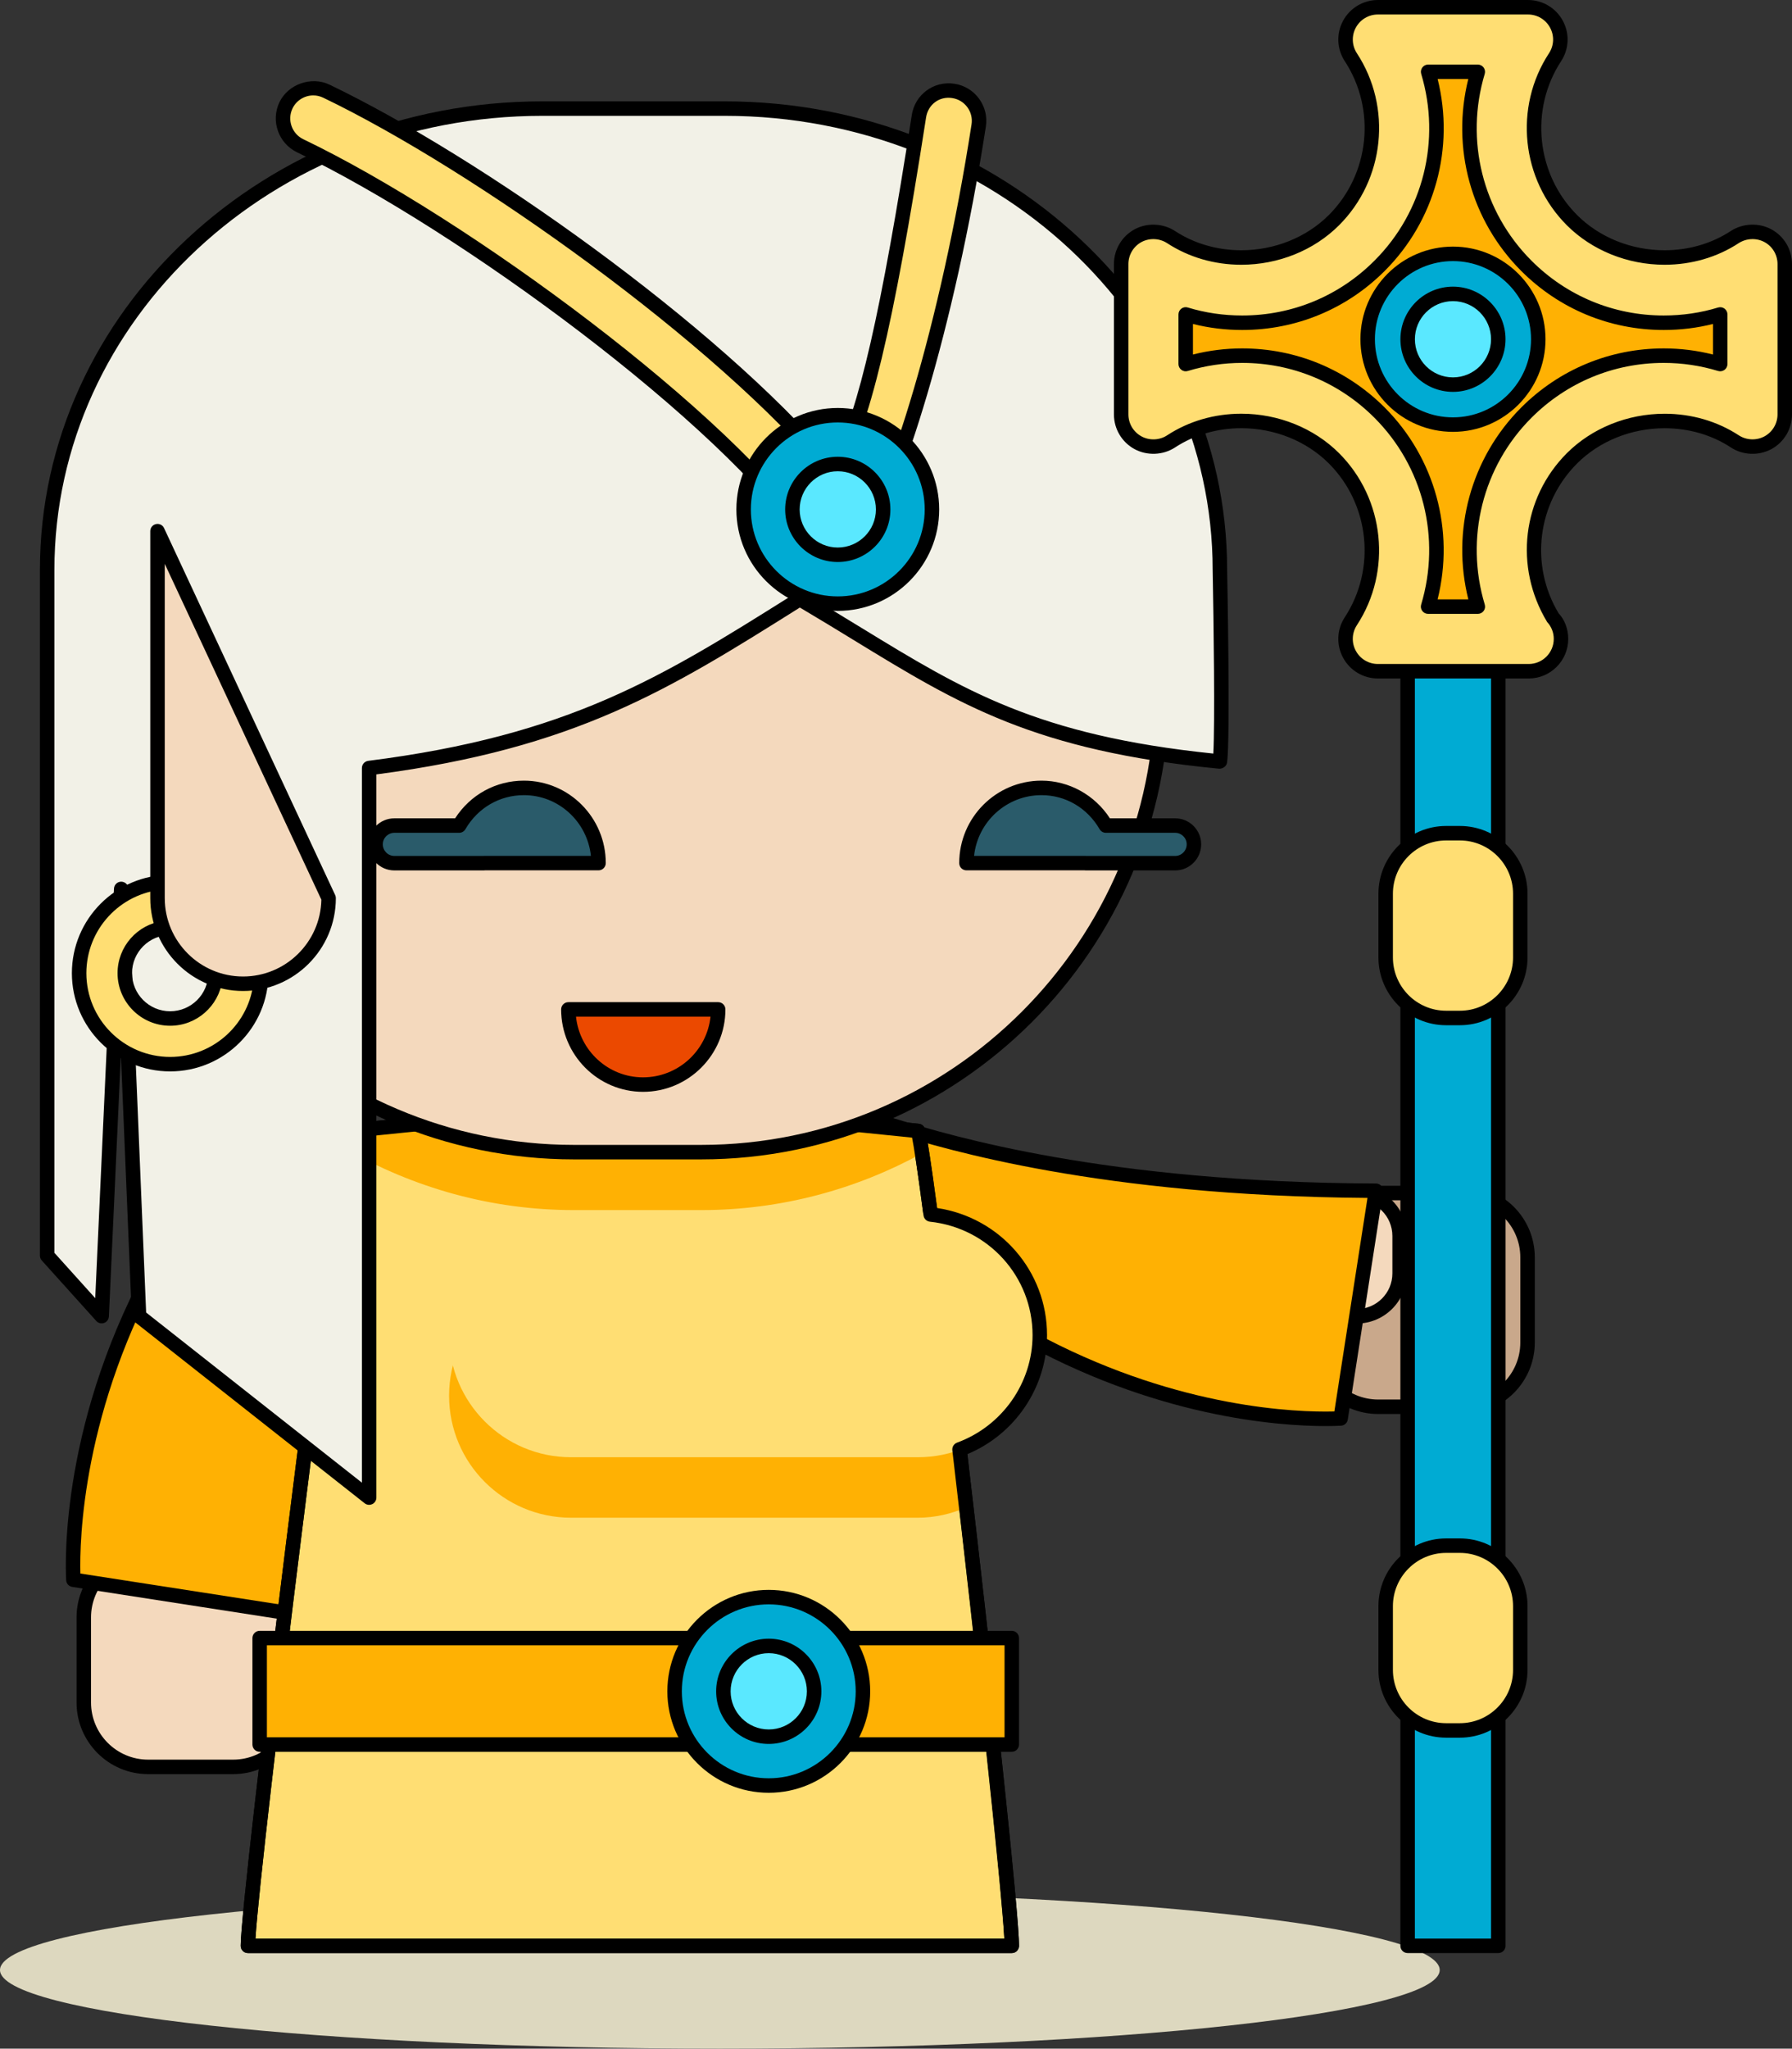 <?xml version="1.0" encoding="utf-8"?>
<svg viewBox="276.729 149.31 77.361 88.393" width="77.361" height="88.393" xmlns="http://www.w3.org/2000/svg">
  <rect x="276.729" y="149.31" width="77.361" height="88.393" fill="#333333" stroke="none"/>
  <g transform="matrix(0.125, 0, 0, -0.125, 0, 526.138)">
    <path id="path28" style="fill:#ddd8bf;fill-opacity:1;fill-rule:nonzero;stroke:none" d="M 2711.05 2334.62 C 2711.05 2319.64 2599.75 2307.48 2462.45 2307.48 C 2325.14 2307.48 2213.83 2319.64 2213.83 2334.62 C 2213.83 2349.61 2325.14 2361.77 2462.45 2361.77 C 2599.75 2361.77 2711.05 2349.61 2711.05 2334.62"/>
    <path id="path1544" style="fill:#f4d9bd;fill-opacity:1;fill-rule:nonzero;stroke:none" d="M 2242.77 2426.97 C 2242.77 2414.7 2252.71 2404.74 2264.98 2404.74 L 2294.37 2404.74 C 2306.63 2404.74 2316.57 2414.7 2316.57 2426.97 L 2316.57 2456.32 C 2316.57 2468.6 2306.63 2478.55 2294.37 2478.55 L 2264.98 2478.55 C 2252.71 2478.55 2242.77 2468.6 2242.77 2456.32 L 2242.77 2426.97"/>
    <path id="path1546" style="fill:#000000;fill-opacity:1;fill-rule:nonzero;stroke:none" d="M 2264.98 2476.05 C 2254.11 2476.05 2245.27 2467.2 2245.27 2456.32 L 2245.27 2426.97 C 2245.27 2416.09 2254.11 2407.24 2264.98 2407.24 L 2294.37 2407.24 C 2305.23 2407.24 2314.07 2416.09 2314.07 2426.97 L 2314.07 2456.32 C 2314.07 2467.2 2305.23 2476.05 2294.37 2476.05 L 2264.98 2476.05 Z M 2294.37 2402.24 L 2264.98 2402.24 C 2251.35 2402.24 2240.27 2413.33 2240.27 2426.97 L 2240.27 2456.32 C 2240.27 2469.95 2251.35 2481.05 2264.98 2481.05 L 2294.37 2481.05 C 2307.99 2481.05 2319.07 2469.95 2319.07 2456.32 L 2319.07 2426.97 C 2319.07 2413.33 2307.99 2402.24 2294.37 2402.24"/>
    <path id="path1548" style="fill:#ffb103;fill-opacity:1;fill-rule:nonzero;stroke:none" d="M 2269.25 2580.95 C 2239.15 2528.19 2238.53 2480.89 2239.17 2469.33 L 2317.77 2457.14 C 2318.14 2561.09 2338.03 2615.56 2341.17 2626.99 C 2341.17 2626.99 2295.34 2626.65 2269.25 2580.95"/>
    <path id="path1550" style="fill:#000000;fill-opacity:1;fill-rule:nonzero;stroke:none" d="M 2241.59 2471.48 L 2315.28 2460.05 C 2315.95 2552.7 2332.11 2605.75 2337.47 2623.29 C 2337.56 2623.62 2337.66 2623.93 2337.75 2624.23 C 2326.81 2623.04 2292.37 2616.4 2271.43 2579.71 C 2242.09 2528.3 2241.3 2482.5 2241.59 2471.48 Z M 2317.77 2454.64 C 2317.64 2454.64 2317.51 2454.65 2317.39 2454.67 L 2238.79 2466.86 C 2237.63 2467.04 2236.74 2468.01 2236.68 2469.19 C 2236.37 2474.76 2234.58 2525.24 2267.08 2582.19 C 2293.57 2628.61 2340.68 2629.49 2341.15 2629.49 C 2341.16 2629.49 2341.17 2629.49 2341.17 2629.49 C 2341.95 2629.49 2342.68 2629.13 2343.15 2628.51 C 2343.63 2627.89 2343.79 2627.08 2343.58 2626.33 C 2343.28 2625.23 2342.83 2623.73 2342.25 2621.84 C 2336.89 2604.28 2320.61 2550.84 2320.27 2457.13 C 2320.26 2456.4 2319.95 2455.71 2319.39 2455.24 C 2318.94 2454.85 2318.36 2454.64 2317.77 2454.64"/>
    <path id="path1552" style="fill:#c9a88b;fill-opacity:1;fill-rule:nonzero;stroke:none" d="M 2719.16 2602.81 C 2731.44 2602.81 2741.39 2592.87 2741.39 2580.63 L 2741.39 2551.21 C 2741.39 2538.98 2731.44 2529.04 2719.16 2529.04 L 2689.81 2529.04 C 2677.53 2529.04 2667.58 2538.98 2667.58 2551.21 L 2667.58 2580.63 C 2667.58 2592.87 2677.53 2602.81 2689.81 2602.81 L 2719.16 2602.81"/>
    <path id="path1554" style="fill:#000000;fill-opacity:1;fill-rule:nonzero;stroke:none" d="M 2689.81 2600.31 C 2678.93 2600.31 2670.08 2591.48 2670.08 2580.63 L 2670.08 2551.21 C 2670.08 2540.36 2678.93 2531.54 2689.81 2531.54 L 2719.16 2531.54 C 2730.03 2531.54 2738.89 2540.36 2738.89 2551.21 L 2738.89 2580.63 C 2738.89 2591.48 2730.03 2600.31 2719.16 2600.31 L 2689.81 2600.31 Z M 2719.16 2526.54 L 2689.81 2526.54 C 2676.18 2526.54 2665.08 2537.61 2665.08 2551.21 L 2665.08 2580.63 C 2665.08 2594.24 2676.18 2605.31 2689.81 2605.31 L 2719.16 2605.31 C 2732.79 2605.31 2743.89 2594.24 2743.89 2580.63 L 2743.89 2551.21 C 2743.89 2537.61 2732.79 2526.54 2719.16 2526.54"/>
    <path id="path1556" style="fill:#f4d9bd;fill-opacity:1;fill-rule:nonzero;stroke:none" d="M 2682.4 2602.81 C 2690.58 2602.81 2697.21 2596.2 2697.21 2588.01 L 2697.21 2575.08 C 2697.21 2566.91 2690.58 2560.27 2682.4 2560.27 L 2682.4 2560.27 C 2674.23 2560.27 2667.58 2566.91 2667.58 2575.08 L 2667.58 2588.01 C 2667.58 2596.2 2674.23 2602.81 2682.4 2602.81 L 2682.4 2602.81"/>
    <path id="path1558" style="fill:#000000;fill-opacity:1;fill-rule:nonzero;stroke:none" d="M 2682.4 2600.31 C 2675.61 2600.31 2670.08 2594.79 2670.08 2588.01 L 2670.08 2575.08 C 2670.08 2568.29 2675.61 2562.77 2682.4 2562.77 C 2689.19 2562.77 2694.71 2568.29 2694.71 2575.08 L 2694.71 2588.01 C 2694.71 2594.79 2689.19 2600.31 2682.4 2600.31 Z M 2682.4 2557.77 C 2672.85 2557.77 2665.08 2565.53 2665.08 2575.08 L 2665.08 2588.01 C 2665.08 2597.55 2672.85 2605.31 2682.4 2605.31 C 2691.95 2605.31 2699.71 2597.55 2699.71 2588.01 L 2699.71 2575.08 C 2699.71 2565.53 2691.95 2557.77 2682.4 2557.77"/>
    <path id="path1560" style="fill:#ffb103;fill-opacity:1;fill-rule:nonzero;stroke:none" d="M 2565.21 2555.09 C 2617.97 2524.99 2665.26 2524.37 2676.83 2525 L 2689.02 2603.61 C 2585.07 2603.99 2530.6 2623.87 2519.16 2626.99 C 2519.16 2626.99 2519.51 2581.18 2565.21 2555.09"/>
    <path id="path1562" style="fill:#000000;fill-opacity:1;fill-rule:nonzero;stroke:none" d="M 2521.92 2623.57 C 2523.11 2612.64 2529.76 2578.21 2566.45 2557.26 C 2613.74 2530.29 2655.77 2527.38 2671.65 2527.38 C 2671.65 2527.38 2671.65 2527.38 2671.66 2527.38 C 2672.77 2527.38 2673.78 2527.39 2674.67 2527.42 L 2686.11 2601.13 C 2593.61 2601.8 2540.52 2617.92 2522.95 2623.26 C 2522.59 2623.37 2522.25 2623.47 2521.92 2623.57 Z M 2671.66 2522.38 C 2671.65 2522.38 2671.65 2522.38 2671.65 2522.38 C 2655.37 2522.38 2612.29 2525.35 2563.96 2552.92 C 2517.56 2579.41 2516.67 2626.5 2516.66 2626.97 C 2516.66 2627.75 2517.02 2628.49 2517.64 2628.97 C 2518.25 2629.45 2519.05 2629.61 2519.82 2629.4 C 2520.94 2629.1 2522.47 2628.64 2524.4 2628.05 C 2541.98 2622.7 2595.47 2606.45 2689.03 2606.11 C 2689.76 2606.11 2690.45 2605.79 2690.92 2605.23 C 2691.4 2604.68 2691.61 2603.95 2691.49 2603.23 L 2679.3 2524.62 C 2679.12 2523.45 2678.14 2522.57 2676.96 2522.51 C 2675.63 2522.43 2673.85 2522.38 2671.66 2522.38"/>
    <path id="path1564" style="fill:#ffde73;fill-opacity:1;fill-rule:nonzero;stroke:none" d="M 2563.26 2342.97 C 2563.37 2360.51 2535.1 2608.69 2530.88 2624.25 L 2432.68 2634.25 L 2334.47 2624.25 C 2330.17 2608.57 2299.39 2358.82 2299.46 2342.97 L 2563.26 2342.97"/>
    <path id="path1566" style="fill:#000000;fill-opacity:1;fill-rule:nonzero;stroke:none" d="M 2302.06 2345.47 L 2560.69 2345.47 C 2559.16 2376.64 2533.81 2596.72 2528.83 2621.94 L 2432.42 2631.76 L 2336.5 2621.94 C 2331.45 2596.91 2303.9 2375.61 2302.06 2345.47 Z M 2563.26 2340.47 L 2299.46 2340.47 C 2298.08 2340.47 2296.96 2341.58 2296.96 2342.96 C 2296.88 2359.96 2328.05 2610.29 2332.06 2624.91 C 2332.33 2625.9 2333.19 2626.63 2334.21 2626.73 L 2432.42 2636.73 L 2531.13 2626.73 C 2532.16 2626.63 2533.02 2625.9 2533.29 2624.9 C 2537.35 2609.93 2565.88 2362.23 2565.76 2342.95 C 2565.75 2341.58 2564.64 2340.47 2563.26 2340.47"/>
    <path id="path1568" style="fill:#ffb103;fill-opacity:1;fill-rule:nonzero;stroke:none" d="M 2333.26 2618.02 C 2356.52 2604.7 2383.36 2596.93 2412.09 2596.93 L 2455.95 2596.93 C 2483.63 2596.93 2509.6 2604.1 2532.28 2616.53 C 2531.69 2620.3 2531.21 2623.04 2530.88 2624.25 L 2432.68 2634.25 L 2334.47 2624.25 C 2334.18 2623.2 2333.76 2621.02 2333.26 2618.02"/>
    <path id="path1570" style="fill:#ffb103;fill-opacity:1;fill-rule:nonzero;stroke:none" d="M 2411.04 2490.75 L 2530.83 2490.75 C 2536.79 2490.75 2542.42 2492.07 2547.54 2494.33 C 2544.21 2523.21 2540.84 2551.43 2537.98 2574.25 C 2535.64 2574.65 2533.28 2574.97 2530.83 2574.97 L 2411.04 2574.97 C 2387.78 2574.97 2368.93 2556.11 2368.93 2532.86 C 2368.93 2509.61 2387.78 2490.75 2411.04 2490.75"/>
    <path id="path1572" style="fill:#ffde73;fill-opacity:1;fill-rule:nonzero;stroke:none" d="M 2572.94 2553.75 C 2572.94 2530.49 2554.09 2511.62 2530.83 2511.62 L 2411.04 2511.62 C 2387.78 2511.62 2368.93 2530.49 2368.93 2553.75 L 2368.93 2553.75 C 2368.93 2577 2387.78 2595.85 2411.04 2595.85 L 2530.83 2595.85 C 2554.09 2595.85 2572.94 2577 2572.94 2553.75 L 2572.94 2553.75"/>
    <path id="path1574" style="fill:#000000;fill-opacity:1;fill-rule:nonzero;stroke:none" d="M 2302.06 2345.47 L 2560.68 2345.47 C 2559.74 2362.86 2550.98 2443.71 2542.73 2514.02 C 2542.6 2515.17 2543.28 2516.26 2544.36 2516.66 C 2559.96 2522.37 2570.44 2537.27 2570.44 2553.75 C 2570.44 2573.94 2555.21 2590.78 2535 2592.92 C 2533.85 2593.05 2532.93 2593.93 2532.78 2595.08 C 2530.61 2611.44 2529.45 2618.78 2528.83 2621.94 L 2432.42 2631.76 L 2336.5 2621.94 C 2331.45 2596.91 2303.9 2375.61 2302.06 2345.47 Z M 2563.26 2340.47 L 2299.46 2340.47 C 2298.08 2340.47 2296.96 2341.58 2296.96 2342.96 C 2296.88 2359.96 2328.05 2610.3 2332.06 2624.91 C 2332.33 2625.9 2333.19 2626.63 2334.21 2626.73 L 2432.42 2636.73 L 2531.13 2626.73 C 2532.16 2626.63 2533.02 2625.9 2533.29 2624.9 C 2534.02 2622.21 2535.4 2613.28 2537.49 2597.64 C 2559.26 2594.38 2575.44 2575.85 2575.44 2553.75 C 2575.44 2535.84 2564.47 2519.58 2547.92 2512.69 C 2556.6 2438.62 2565.83 2353.21 2565.76 2342.95 C 2565.75 2341.58 2564.64 2340.47 2563.26 2340.47"/>
    <path id="path1576" style="fill:#ffb103;fill-opacity:1;fill-rule:nonzero;stroke:none" d="M 2303.51 2412.45 L 2563.26 2412.45 L 2563.26 2449.2 L 2303.51 2449.2 L 2303.51 2412.45 Z"/>
    <path id="path1578" style="fill:#000000;fill-opacity:1;fill-rule:nonzero;stroke:none" d="M 2306.01 2414.95 L 2560.76 2414.95 L 2560.76 2446.7 L 2306.01 2446.7 L 2306.01 2414.95 Z M 2563.26 2409.95 L 2303.51 2409.95 C 2302.13 2409.95 2301.01 2411.07 2301.01 2412.45 L 2301.01 2449.2 C 2301.01 2450.58 2302.13 2451.7 2303.51 2451.7 L 2563.26 2451.7 C 2564.64 2451.7 2565.76 2450.58 2565.76 2449.2 L 2565.76 2412.45 C 2565.76 2411.07 2564.64 2409.95 2563.26 2409.95"/>
    <path id="path1580" style="fill:#00abd3;fill-opacity:1;fill-rule:nonzero;stroke:none" d="M 2511.86 2430.81 C 2511.86 2412.84 2497.29 2398.3 2479.32 2398.3 C 2461.36 2398.3 2446.81 2412.84 2446.81 2430.81 C 2446.81 2448.77 2461.36 2463.34 2479.32 2463.34 C 2497.29 2463.34 2511.86 2448.77 2511.86 2430.81"/>
    <path id="path1582" style="fill:#000000;fill-opacity:1;fill-rule:nonzero;stroke:none" d="M 2479.32 2460.84 C 2462.77 2460.84 2449.31 2447.37 2449.31 2430.81 C 2449.31 2414.27 2462.77 2400.8 2479.32 2400.8 C 2495.88 2400.8 2509.36 2414.27 2509.36 2430.81 C 2509.36 2447.37 2495.88 2460.84 2479.32 2460.84 Z M 2479.32 2395.8 C 2460.01 2395.8 2444.31 2411.51 2444.31 2430.81 C 2444.31 2450.13 2460.01 2465.84 2479.32 2465.84 C 2498.64 2465.84 2514.36 2450.13 2514.36 2430.81 C 2514.36 2411.51 2498.64 2395.8 2479.32 2395.8"/>
    <path id="path1584" style="fill:#5ae8ff;fill-opacity:1;fill-rule:nonzero;stroke:none" d="M 2495 2430.81 C 2495 2422.16 2487.98 2415.16 2479.32 2415.16 C 2470.68 2415.16 2463.66 2422.16 2463.66 2430.81 C 2463.66 2439.48 2470.68 2446.49 2479.32 2446.49 C 2487.98 2446.49 2495 2439.48 2495 2430.81"/>
    <path id="path1586" style="fill:#000000;fill-opacity:1;fill-rule:nonzero;stroke:none" d="M 2479.32 2443.99 C 2472.06 2443.99 2466.16 2438.07 2466.16 2430.81 C 2466.16 2423.56 2472.06 2417.66 2479.32 2417.66 C 2486.59 2417.66 2492.5 2423.56 2492.5 2430.81 C 2492.5 2438.07 2486.59 2443.99 2479.32 2443.99 Z M 2479.32 2412.66 C 2469.31 2412.66 2461.16 2420.8 2461.16 2430.81 C 2461.16 2440.83 2469.31 2448.99 2479.32 2448.99 C 2489.34 2448.99 2497.5 2440.83 2497.5 2430.81 C 2497.5 2420.8 2489.34 2412.66 2479.32 2412.66"/>
    <path id="path1588" style="fill:#f4d9bd;fill-opacity:1;fill-rule:nonzero;stroke:none" d="M 2615.17 2776.15 C 2615.17 2688.22 2543.89 2616.93 2455.95 2616.93 L 2412.09 2616.93 C 2324.15 2616.93 2252.86 2688.22 2252.86 2776.15 L 2252.86 2776.15 C 2252.86 2864.09 2324.15 2935.39 2412.09 2935.39 L 2455.95 2935.39 C 2543.89 2935.39 2615.17 2864.09 2615.17 2776.15 L 2615.17 2776.15"/>
    <path id="path1590" style="fill:#000000;fill-opacity:1;fill-rule:nonzero;stroke:none" d="M 2412.09 2932.89 C 2325.67 2932.89 2255.36 2862.58 2255.36 2776.15 C 2255.36 2689.73 2325.67 2619.43 2412.09 2619.43 L 2455.95 2619.43 C 2542.36 2619.43 2612.67 2689.73 2612.67 2776.15 C 2612.67 2862.58 2542.36 2932.89 2455.95 2932.89 L 2412.09 2932.89 Z M 2455.95 2614.43 L 2412.09 2614.43 C 2322.91 2614.43 2250.36 2686.98 2250.36 2776.15 C 2250.36 2865.33 2322.91 2937.89 2412.09 2937.89 L 2455.95 2937.89 C 2545.12 2937.89 2617.67 2865.33 2617.67 2776.15 C 2617.67 2686.98 2545.12 2614.43 2455.95 2614.43"/>
    <path id="path1592" style="fill:#eb4900;fill-opacity:1;fill-rule:nonzero;stroke:none" d="M 2435.91 2640.25 C 2450.26 2640.25 2461.86 2651.87 2461.86 2666.2 L 2410.13 2666.2 C 2410.13 2651.87 2421.67 2640.25 2435.91 2640.25"/>
    <path id="path1594" style="fill:#000000;fill-opacity:1;fill-rule:nonzero;stroke:none" d="M 2412.76 2663.7 C 2414 2651.94 2423.91 2642.75 2435.91 2642.75 C 2447.99 2642.75 2457.97 2651.94 2459.22 2663.7 L 2412.76 2663.7 Z M 2435.91 2637.75 C 2420.32 2637.75 2407.63 2650.52 2407.63 2666.2 C 2407.63 2667.59 2408.75 2668.7 2410.13 2668.7 L 2461.86 2668.7 C 2463.24 2668.7 2464.36 2667.59 2464.36 2666.2 C 2464.36 2650.52 2451.59 2637.75 2435.91 2637.75"/>
    <path id="path1596" style="fill:#2a5b6a;fill-opacity:1;fill-rule:nonzero;stroke:none" d="M 2394.77 2742.66 C 2385.16 2742.66 2376.89 2737.4 2372.41 2729.66 L 2350.03 2729.66 C 2346.44 2729.66 2343.54 2726.75 2343.54 2723.19 C 2343.54 2719.6 2346.44 2716.67 2350.03 2716.67 L 2380.91 2716.67 C 2380.96 2716.67 2381 2716.7 2381.05 2716.7 L 2420.54 2716.7 C 2420.54 2731.03 2409 2742.66 2394.77 2742.66"/>
    <path id="path1598" style="fill:#000000;fill-opacity:1;fill-rule:nonzero;stroke:none" d="M 2350.03 2727.16 C 2347.83 2727.16 2346.04 2725.38 2346.04 2723.19 C 2346.04 2720.97 2347.83 2719.17 2350.03 2719.17 L 2380.69 2719.17 C 2380.82 2719.19 2380.94 2719.2 2381.05 2719.2 L 2417.91 2719.2 C 2416.67 2730.97 2406.76 2740.16 2394.77 2740.16 C 2386.39 2740.16 2378.84 2735.77 2374.57 2728.41 C 2374.12 2727.64 2373.3 2727.16 2372.41 2727.16 L 2350.03 2727.16 Z M 2380.91 2714.17 L 2350.03 2714.17 C 2345.07 2714.17 2341.04 2718.22 2341.04 2723.19 C 2341.04 2728.13 2345.07 2732.16 2350.03 2732.16 L 2371.01 2732.16 C 2376.29 2740.33 2385.06 2745.16 2394.77 2745.16 C 2410.36 2745.16 2423.04 2732.4 2423.04 2716.7 C 2423.04 2715.32 2421.92 2714.2 2420.54 2714.2 L 2381.27 2714.2 C 2381.15 2714.18 2381.02 2714.17 2380.91 2714.17"/>
    <path id="path1600" style="fill:#2a5b6a;fill-opacity:1;fill-rule:nonzero;stroke:none" d="M 2619.69 2729.66 L 2595.76 2729.66 C 2591.28 2737.4 2583.04 2742.66 2573.51 2742.66 C 2559.16 2742.66 2547.61 2731.03 2547.61 2716.7 L 2588.66 2716.7 C 2588.72 2716.7 2588.76 2716.67 2588.81 2716.67 L 2619.69 2716.67 C 2623.27 2716.67 2626.17 2719.6 2626.17 2723.19 C 2626.17 2726.75 2623.27 2729.66 2619.69 2729.66"/>
    <path id="path1602" style="fill:#000000;fill-opacity:1;fill-rule:nonzero;stroke:none" d="M 2589.03 2719.17 L 2619.69 2719.17 C 2621.88 2719.17 2623.67 2720.97 2623.67 2723.19 C 2623.67 2725.38 2621.88 2727.16 2619.69 2727.16 L 2595.76 2727.16 C 2594.86 2727.16 2594.04 2727.64 2593.59 2728.41 C 2589.33 2735.77 2581.83 2740.16 2573.51 2740.16 C 2561.45 2740.16 2551.49 2730.97 2550.24 2719.2 L 2588.66 2719.2 C 2588.77 2719.2 2588.9 2719.19 2589.03 2719.17 Z M 2619.69 2714.17 L 2588.81 2714.17 C 2588.7 2714.17 2588.57 2714.18 2588.44 2714.2 L 2547.61 2714.2 C 2546.23 2714.2 2545.11 2715.32 2545.11 2716.7 C 2545.11 2732.4 2557.85 2745.16 2573.51 2745.16 C 2583 2745.16 2591.93 2740.22 2597.15 2732.16 L 2619.69 2732.16 C 2624.64 2732.16 2628.67 2728.13 2628.67 2723.19 C 2628.67 2718.22 2624.64 2714.17 2619.69 2714.17"/>
    <path id="path1604" style="fill:#f2f1e7;fill-opacity:1;fill-rule:nonzero;stroke:none" d="M 2635.14 2751.77 C 2636.28 2759.44 2635.14 2817.9 2635.14 2817.9 C 2635.14 2905.85 2558.59 2977.14 2464.15 2977.14 L 2401.12 2977.14 C 2306.67 2977.14 2230.12 2905.85 2230.12 2817.9 L 2230.12 2581.21 L 2248.94 2560.33 L 2255.7 2707.79 L 2261.85 2560.33 L 2341.32 2497.69 L 2341.32 2749.52 C 2412.12 2758.47 2444.38 2779.2 2490.03 2807.84 C 2538.69 2779.24 2561.03 2758.96 2635.14 2751.77"/>
    <path id="path1606" style="fill:#000000;fill-opacity:1;fill-rule:nonzero;stroke:none" d="M 2264.3 2561.58 L 2338.82 2502.84 L 2338.82 2749.52 C 2338.82 2750.78 2339.76 2751.84 2341.01 2752 C 2410.28 2760.75 2442.39 2780.9 2486.82 2808.78 L 2488.7 2809.96 C 2489.49 2810.45 2490.49 2810.48 2491.29 2809.99 C 2498.52 2805.75 2505.16 2801.69 2511.47 2797.83 C 2546.61 2776.35 2572.12 2760.75 2632.87 2754.51 C 2633.45 2765.02 2633 2799.52 2632.64 2817.85 C 2632.64 2904.33 2557.06 2974.64 2464.15 2974.64 L 2401.12 2974.64 C 2308.21 2974.64 2232.62 2904.33 2232.62 2817.9 L 2232.62 2582.18 L 2246.72 2566.53 L 2253.2 2707.9 C 2253.26 2709.24 2254.36 2710.29 2255.7 2710.29 L 2255.7 2710.29 C 2257.04 2710.28 2258.14 2709.23 2258.2 2707.89 L 2264.3 2561.58 Z M 2341.32 2495.19 C 2340.77 2495.19 2340.22 2495.37 2339.77 2495.73 L 2260.3 2558.37 C 2259.73 2558.82 2259.38 2559.5 2259.35 2560.23 L 2255.58 2650.6 L 2251.44 2560.22 C 2251.39 2559.2 2250.74 2558.32 2249.79 2557.98 C 2248.83 2557.63 2247.77 2557.89 2247.08 2558.66 L 2228.26 2579.54 C 2227.85 2580 2227.62 2580.59 2227.62 2581.21 L 2227.62 2817.9 C 2227.62 2907.09 2305.45 2979.64 2401.12 2979.64 L 2464.15 2979.64 C 2559.81 2979.64 2637.64 2907.09 2637.64 2817.9 C 2637.69 2815.56 2638.77 2759.19 2637.61 2751.4 C 2637.42 2750.09 2636.1 2749.25 2634.9 2749.28 C 2571.19 2755.46 2545.05 2771.44 2508.87 2793.56 C 2502.96 2797.18 2496.76 2800.97 2490.07 2804.92 L 2489.47 2804.54 C 2444.97 2776.61 2412.68 2756.36 2343.82 2747.32 L 2343.82 2497.69 C 2343.82 2496.73 2343.27 2495.86 2342.41 2495.44 C 2342.06 2495.27 2341.69 2495.19 2341.32 2495.19"/>
    <path id="path1608" style="fill:#ffde73;fill-opacity:1;fill-rule:nonzero;stroke:none" d="M 2288.27 2678.71 C 2288.27 2670.07 2281.25 2663.06 2272.59 2663.06 C 2263.94 2663.06 2256.93 2670.07 2256.93 2678.71 C 2256.93 2687.39 2263.94 2694.38 2272.59 2694.38 L 2272.6 2694.38 L 2272.6 2710.16 L 2272.59 2710.16 C 2255.24 2710.16 2241.16 2696.1 2241.16 2678.71 C 2241.16 2661.36 2255.24 2647.3 2272.59 2647.3 C 2289.97 2647.3 2304.05 2661.36 2304.05 2678.71 L 2288.27 2678.71"/>
    <path id="path1610" style="fill:#000000;fill-opacity:1;fill-rule:nonzero;stroke:none" d="M 2270.1 2707.56 C 2255.31 2706.28 2243.66 2693.84 2243.66 2678.71 C 2243.66 2662.77 2256.64 2649.8 2272.59 2649.8 C 2287.71 2649.8 2300.17 2661.43 2301.44 2676.21 L 2290.6 2676.21 C 2289.37 2667.38 2281.76 2660.56 2272.59 2660.56 C 2262.58 2660.56 2254.43 2668.7 2254.43 2678.71 C 2254.43 2687.88 2261.25 2695.49 2270.09 2696.71 L 2270.1 2707.56 Z M 2272.59 2644.8 C 2253.88 2644.8 2238.66 2660.01 2238.66 2678.71 C 2238.66 2697.43 2253.88 2712.66 2272.59 2712.66 C 2273.97 2712.66 2275.09 2711.55 2275.09 2710.16 L 2275.1 2694.38 C 2275.1 2693.71 2274.84 2693.08 2274.37 2692.61 C 2273.9 2692.14 2273.27 2691.88 2272.6 2691.88 C 2265.34 2691.88 2259.43 2685.97 2259.43 2678.71 C 2259.43 2671.46 2265.33 2665.56 2272.59 2665.56 C 2279.86 2665.56 2285.77 2671.46 2285.77 2678.71 C 2285.77 2680.1 2286.88 2681.21 2288.27 2681.21 L 2304.05 2681.21 C 2305.43 2681.21 2306.55 2680.1 2306.55 2678.71 C 2306.55 2660.01 2291.31 2644.8 2272.59 2644.8"/>
    <path id="path1612" style="fill:#f4d9bd;fill-opacity:1;fill-rule:nonzero;stroke:none" d="M 2268.23 2831.28 L 2268.23 2704.61 C 2268.23 2688.31 2281.45 2675.06 2297.77 2675.06 C 2314.1 2675.06 2327.32 2688.31 2327.32 2704.61 L 2268.23 2831.28"/>
    <path id="path1614" style="fill:#000000;fill-opacity:1;fill-rule:nonzero;stroke:none" d="M 2270.73 2820.01 L 2270.73 2704.61 C 2270.73 2689.7 2282.86 2677.56 2297.77 2677.56 C 2312.51 2677.56 2324.53 2689.4 2324.82 2704.07 L 2270.73 2820.01 Z M 2297.77 2672.56 C 2280.1 2672.56 2265.73 2686.94 2265.73 2704.61 L 2265.73 2831.28 C 2265.73 2832.45 2266.54 2833.47 2267.69 2833.72 C 2268.83 2833.98 2270 2833.41 2270.49 2832.34 L 2329.59 2705.67 C 2329.75 2705.34 2329.82 2704.98 2329.82 2704.61 C 2329.82 2686.94 2315.44 2672.56 2297.77 2672.56"/>
    <path id="path1616" style="fill:#ffde73;fill-opacity:1;fill-rule:nonzero;stroke:none" d="M 2502.44 2822.69 L 2502.44 2822.69 C 2498.96 2822.69 2495.71 2824.42 2493.77 2827.31 C 2465.03 2870.14 2373.83 2937.3 2317.49 2964.31 C 2312.29 2966.83 2310.1 2973.06 2312.59 2978.27 C 2315.07 2983.44 2321.31 2985.66 2326.52 2983.16 C 2381.25 2956.9 2464.18 2896.81 2501.75 2851.38 C 2511.49 2867.08 2519.79 2901.02 2531.2 2974.52 C 2532.08 2980.24 2537.41 2984.15 2543.11 2983.24 C 2548.81 2982.35 2552.72 2977.01 2551.84 2971.33 C 2541.07 2901.92 2522.92 2844.87 2511.11 2827.31 C 2509.17 2824.42 2505.92 2822.69 2502.44 2822.69"/>
    <path id="path1618" style="fill:#000000;fill-opacity:1;fill-rule:nonzero;stroke:none" d="M 2322.02 2981.69 C 2318.97 2981.69 2316.16 2979.92 2314.85 2977.19 C 2312.96 2973.24 2314.63 2968.47 2318.57 2966.57 C 2375.18 2939.42 2466.88 2871.87 2495.84 2828.7 C 2498.8 2824.3 2506.09 2824.32 2509.03 2828.7 C 2520.47 2845.72 2538.5 2901.61 2549.37 2971.71 C 2549.69 2973.8 2549.18 2975.89 2547.92 2977.61 C 2546.67 2979.32 2544.82 2980.44 2542.72 2980.77 C 2538.19 2981.5 2534.34 2978.45 2533.67 2974.14 C 2522.34 2901.14 2513.98 2866.35 2503.87 2850.06 C 2503.45 2849.37 2502.72 2848.93 2501.92 2848.88 C 2501.1 2848.76 2500.34 2849.16 2499.82 2849.78 C 2461.5 2896.13 2377.16 2956.08 2325.44 2980.91 C 2324.36 2981.42 2323.21 2981.69 2322.02 2981.69 Z M 2502.44 2820.19 C 2498.12 2820.19 2494.11 2822.33 2491.69 2825.91 C 2463.14 2868.46 2372.46 2935.18 2316.41 2962.06 C 2309.98 2965.17 2307.27 2972.92 2310.34 2979.34 C 2313.31 2985.55 2321.34 2988.4 2327.6 2985.42 C 2379.87 2960.33 2461.16 2902.78 2501.36 2855.72 C 2510.34 2872.62 2518.18 2906.97 2528.73 2974.91 C 2529.81 2981.92 2536.24 2986.82 2543.5 2985.71 C 2546.91 2985.18 2549.92 2983.35 2551.96 2980.56 C 2554 2977.77 2554.84 2974.35 2554.31 2970.94 C 2543.33 2900.14 2524.92 2843.37 2513.18 2825.91 C 2510.78 2822.33 2506.76 2820.19 2502.44 2820.19"/>
    <path id="path1620" style="fill:#00abd3;fill-opacity:1;fill-rule:nonzero;stroke:none" d="M 2535.69 2838.77 C 2535.69 2820.81 2521.13 2806.26 2503.16 2806.26 C 2485.21 2806.26 2470.65 2820.81 2470.65 2838.77 C 2470.65 2856.74 2485.21 2871.3 2503.16 2871.3 C 2521.13 2871.3 2535.69 2856.74 2535.69 2838.77"/>
    <path id="path1622" style="fill:#000000;fill-opacity:1;fill-rule:nonzero;stroke:none" d="M 2503.16 2868.8 C 2486.62 2868.8 2473.15 2855.33 2473.15 2838.77 C 2473.15 2822.22 2486.62 2808.76 2503.16 2808.76 C 2519.72 2808.76 2533.19 2822.22 2533.19 2838.77 C 2533.19 2855.33 2519.72 2868.8 2503.16 2868.8 Z M 2503.16 2803.76 C 2483.86 2803.76 2468.15 2819.47 2468.15 2838.77 C 2468.15 2858.09 2483.86 2873.8 2503.16 2873.8 C 2522.48 2873.8 2538.19 2858.09 2538.19 2838.77 C 2538.19 2819.47 2522.48 2803.76 2503.16 2803.76"/>
    <path id="path1624" style="fill:#5ae8ff;fill-opacity:1;fill-rule:nonzero;stroke:none" d="M 2518.84 2838.77 C 2518.84 2830.13 2511.83 2823.13 2503.16 2823.13 C 2494.52 2823.13 2487.5 2830.13 2487.5 2838.77 C 2487.5 2847.43 2494.52 2854.46 2503.16 2854.46 C 2511.83 2854.46 2518.84 2847.43 2518.84 2838.77"/>
    <path id="path1626" style="fill:#000000;fill-opacity:1;fill-rule:nonzero;stroke:none" d="M 2503.16 2851.96 C 2495.91 2851.96 2490 2846.04 2490 2838.77 C 2490 2831.53 2495.91 2825.63 2503.16 2825.63 C 2510.43 2825.63 2516.34 2831.53 2516.34 2838.77 C 2516.34 2846.04 2510.43 2851.96 2503.16 2851.96 Z M 2503.16 2820.63 C 2493.15 2820.63 2485 2828.77 2485 2838.77 C 2485 2848.8 2493.15 2856.96 2503.16 2856.96 C 2513.18 2856.96 2521.34 2848.8 2521.34 2838.77 C 2521.34 2828.77 2513.18 2820.63 2503.16 2820.63"/>
    <path id="path1628" style="fill:#00abd3;fill-opacity:1;fill-rule:nonzero;stroke:none" d="M 2699.97 2342.97 L 2731.29 2342.97 L 2731.29 2807.29 L 2699.97 2807.29 L 2699.97 2342.97 Z"/>
    <path id="path1630" style="fill:#000000;fill-opacity:1;fill-rule:nonzero;stroke:none" d="M 2702.47 2345.47 L 2728.79 2345.47 L 2728.79 2804.79 L 2702.47 2804.79 L 2702.47 2345.47 Z M 2731.29 2340.47 L 2699.97 2340.47 C 2698.59 2340.47 2697.47 2341.59 2697.47 2342.97 L 2697.47 2807.29 C 2697.47 2808.67 2698.59 2809.79 2699.97 2809.79 L 2731.29 2809.79 C 2732.67 2809.79 2733.79 2808.67 2733.79 2807.29 L 2733.79 2342.97 C 2733.79 2341.59 2732.67 2340.47 2731.29 2340.47"/>
    <path id="path1632" style="fill:#ffde73;fill-opacity:1;fill-rule:nonzero;stroke:none" d="M 2718 2663.24 L 2713.27 2663.24 C 2701.74 2663.24 2692.39 2672.58 2692.39 2684.13 L 2692.39 2706.13 C 2692.39 2717.66 2701.74 2727.02 2713.27 2727.02 L 2718 2727.02 C 2729.52 2727.02 2738.88 2717.66 2738.88 2706.13 L 2738.88 2684.13 C 2738.88 2672.58 2729.52 2663.24 2718 2663.24"/>
    <path id="path1634" style="fill:#000000;fill-opacity:1;fill-rule:nonzero;stroke:none" d="M 2713.27 2724.52 C 2703.14 2724.52 2694.89 2716.27 2694.89 2706.13 L 2694.89 2684.13 C 2694.89 2673.99 2703.14 2665.74 2713.27 2665.74 L 2718 2665.74 C 2728.13 2665.74 2736.38 2673.99 2736.38 2684.13 L 2736.38 2706.13 C 2736.38 2716.27 2728.13 2724.52 2718 2724.52 L 2713.27 2724.52 Z M 2718 2660.74 L 2713.27 2660.74 C 2700.38 2660.74 2689.89 2671.23 2689.89 2684.13 L 2689.89 2706.13 C 2689.89 2719.03 2700.38 2729.52 2713.27 2729.52 L 2718 2729.52 C 2730.89 2729.52 2741.38 2719.03 2741.38 2706.13 L 2741.38 2684.13 C 2741.38 2671.23 2730.89 2660.74 2718 2660.74"/>
    <path id="path1636" style="fill:#ffde73;fill-opacity:1;fill-rule:nonzero;stroke:none" d="M 2718 2417.32 L 2713.27 2417.32 C 2701.74 2417.32 2692.39 2426.67 2692.39 2438.21 L 2692.39 2460.22 C 2692.39 2471.76 2701.74 2481.1 2713.27 2481.1 L 2718 2481.1 C 2729.52 2481.1 2738.88 2471.76 2738.88 2460.22 L 2738.88 2438.21 C 2738.88 2426.67 2729.52 2417.32 2718 2417.32"/>
    <path id="path1638" style="fill:#000000;fill-opacity:1;fill-rule:nonzero;stroke:none" d="M 2713.27 2478.6 C 2703.14 2478.6 2694.89 2470.35 2694.89 2460.22 L 2694.89 2438.21 C 2694.89 2428.07 2703.14 2419.82 2713.27 2419.82 L 2718 2419.82 C 2728.13 2419.82 2736.38 2428.07 2736.38 2438.21 L 2736.38 2460.22 C 2736.38 2470.35 2728.13 2478.6 2718 2478.6 L 2713.27 2478.6 Z M 2718 2414.82 L 2713.27 2414.82 C 2700.38 2414.82 2689.89 2425.31 2689.89 2438.21 L 2689.89 2460.22 C 2689.89 2473.11 2700.38 2483.6 2713.27 2483.6 L 2718 2483.6 C 2730.89 2483.6 2741.38 2473.11 2741.38 2460.22 L 2741.38 2438.21 C 2741.38 2425.31 2730.89 2414.82 2718 2414.82"/>
    <path id="path1640" style="fill:#ffb103;fill-opacity:1;fill-rule:nonzero;stroke:none" d="M 2748.84 2930.75 C 2729.77 2949.84 2727.34 2979.26 2741.56 3000.97 L 2689.69 3000.97 C 2703.9 2979.26 2701.5 2949.82 2682.42 2930.75 C 2663.33 2911.65 2633.9 2909.26 2612.18 2923.47 L 2612.18 2871.59 C 2633.9 2885.8 2663.33 2883.39 2682.4 2864.31 C 2701.48 2845.23 2703.9 2815.8 2689.69 2794.09 L 2741.57 2794.09 C 2727.34 2815.8 2729.78 2845.21 2748.85 2864.31 C 2767.94 2883.39 2797.36 2885.8 2819.08 2871.59 L 2819.08 2923.47 C 2797.36 2909.26 2767.93 2911.65 2748.84 2930.75"/>
    <path id="path1642" style="fill:#000000;fill-opacity:1;fill-rule:nonzero;stroke:none" d="M 2694.1 2796.59 L 2737.15 2796.59 C 2724.8 2819.09 2728.68 2847.65 2747.08 2866.07 C 2758.13 2877.12 2772.81 2883.2 2788.43 2883.2 C 2798.34 2883.2 2807.99 2880.72 2816.58 2876 L 2816.58 2919.06 C 2807.98 2914.33 2798.33 2911.86 2788.42 2911.86 C 2772.79 2911.86 2758.11 2917.94 2747.07 2928.98 C 2728.67 2947.4 2724.8 2975.96 2737.15 2998.47 L 2694.1 2998.47 C 2706.46 2975.94 2702.6 2947.38 2684.18 2928.98 C 2673.15 2917.94 2658.47 2911.86 2642.85 2911.86 C 2632.93 2911.86 2623.28 2914.33 2614.68 2919.06 L 2614.68 2876 C 2623.28 2880.72 2632.92 2883.2 2642.83 2883.2 C 2658.45 2883.2 2673.13 2877.12 2684.17 2866.07 C 2702.58 2847.67 2706.46 2819.11 2694.1 2796.59 Z M 2741.69 2791.59 C 2741.64 2791.6 2741.6 2791.6 2741.57 2791.59 L 2689.69 2791.59 C 2688.77 2791.59 2687.92 2792.09 2687.49 2792.9 C 2687.05 2793.71 2687.09 2794.69 2687.6 2795.46 C 2701.38 2816.52 2698.45 2844.73 2680.63 2862.54 C 2670.54 2872.64 2657.12 2878.2 2642.83 2878.2 C 2632.38 2878.2 2622.25 2875.19 2613.55 2869.5 C 2612.79 2868.99 2611.8 2868.94 2611 2869.39 C 2610.19 2869.82 2609.68 2870.67 2609.68 2871.59 L 2609.68 2923.47 C 2609.68 2924.39 2610.19 2925.23 2610.99 2925.67 C 2611.8 2926.12 2612.77 2926.08 2613.55 2925.56 C 2622.26 2919.87 2632.39 2916.86 2642.85 2916.86 C 2657.13 2916.86 2670.56 2922.42 2680.65 2932.52 C 2698.47 2950.32 2701.39 2978.53 2687.6 2999.6 C 2687.09 3000.37 2687.05 3001.35 2687.49 3002.16 C 2687.92 3002.97 2688.77 3003.47 2689.69 3003.47 L 2741.56 3003.47 C 2742.48 3003.47 2743.33 3002.97 2743.76 3002.16 C 2744.2 3001.35 2744.16 3000.37 2743.65 2999.6 C 2729.87 2978.56 2732.79 2950.35 2750.61 2932.52 C 2760.7 2922.42 2774.13 2916.86 2788.42 2916.86 C 2798.88 2916.86 2809.01 2919.87 2817.71 2925.56 C 2818.49 2926.08 2819.45 2926.12 2820.27 2925.67 C 2821.08 2925.23 2821.58 2924.39 2821.58 2923.47 L 2821.58 2871.59 C 2821.58 2870.67 2821.08 2869.82 2820.27 2869.39 C 2819.46 2868.94 2818.49 2868.99 2817.71 2869.5 C 2809.01 2875.19 2798.89 2878.2 2788.43 2878.2 C 2774.15 2878.2 2760.72 2872.64 2750.62 2862.54 C 2732.95 2844.86 2729.93 2816.97 2743.32 2795.99 C 2743.85 2795.54 2744.19 2794.85 2744.19 2794.09 C 2744.19 2792.71 2743.07 2791.59 2741.69 2791.59"/>
    <path id="path1644" style="fill:#ffde73;fill-opacity:1;fill-rule:nonzero;stroke:none" d="M 2707.04 2805.23 L 2724.22 2805.23 C 2717.24 2828.43 2723.21 2854.43 2740.98 2872.19 C 2753.65 2884.86 2770.5 2891.86 2788.42 2891.86 C 2795.09 2891.86 2801.65 2890.88 2807.93 2888.96 L 2807.93 2906.09 C 2801.65 2904.17 2795.09 2903.22 2788.42 2903.22 C 2770.49 2903.22 2753.65 2910.19 2740.97 2922.88 C 2723.2 2940.65 2717.23 2966.62 2724.2 2989.84 L 2707.06 2989.84 C 2714.02 2966.62 2708.06 2940.62 2690.29 2922.88 C 2677.63 2910.19 2660.76 2903.22 2642.83 2903.22 C 2636.16 2903.22 2629.61 2904.17 2623.33 2906.09 L 2623.33 2888.96 C 2629.61 2890.88 2636.16 2891.86 2642.83 2891.86 C 2660.76 2891.86 2677.61 2884.86 2690.28 2872.19 C 2708.05 2854.43 2714.02 2828.43 2707.04 2805.23 Z M 2741.8 2782.93 C 2741.71 2782.93 2741.66 2782.95 2741.57 2782.93 L 2689.69 2782.93 C 2685.59 2782.93 2681.83 2785.17 2679.88 2788.79 C 2677.93 2792.38 2678.12 2796.77 2680.36 2800.19 C 2691.91 2817.85 2689.46 2841.51 2674.53 2856.43 C 2659.86 2871.08 2635.52 2873.54 2618.27 2862.26 C 2614.86 2860.02 2610.46 2859.84 2606.88 2861.79 C 2603.28 2863.73 2601.04 2867.51 2601.04 2871.59 L 2601.04 2923.47 C 2601.04 2927.55 2603.28 2931.32 2606.88 2933.27 C 2610.46 2935.21 2614.86 2935.03 2618.27 2932.79 C 2635.52 2921.51 2659.87 2923.98 2674.53 2938.64 C 2689.48 2953.57 2691.92 2977.22 2680.36 2994.88 C 2678.12 2998.29 2677.94 3002.68 2679.88 3006.27 C 2681.83 3009.88 2685.6 3012.12 2689.69 3012.12 L 2741.56 3012.12 C 2745.66 3012.12 2749.42 3009.88 2751.37 3006.27 C 2753.32 3002.68 2753.13 2998.29 2750.89 2994.88 C 2739.33 2977.23 2741.8 2953.57 2756.72 2938.64 C 2771.4 2923.96 2795.73 2921.51 2812.97 2932.81 C 2816.4 2935.03 2820.77 2935.21 2824.38 2933.27 C 2827.98 2931.34 2830.22 2927.57 2830.22 2923.47 L 2830.22 2871.59 C 2830.22 2867.51 2827.98 2863.73 2824.38 2861.79 C 2820.78 2859.84 2816.41 2860.02 2812.98 2862.26 C 2795.75 2873.52 2771.41 2871.08 2756.74 2856.43 C 2742.21 2841.89 2739.48 2819.1 2749.98 2801.63 C 2751.82 2799.66 2752.94 2797.01 2752.94 2794.09 C 2752.94 2787.93 2747.94 2782.93 2741.8 2782.93"/>
    <path id="path1646" style="fill:#000000;fill-opacity:1;fill-rule:nonzero;stroke:none" d="M 2710.32 2807.73 L 2720.94 2807.73 C 2714.99 2831.49 2721.84 2856.6 2739.21 2873.96 C 2752.36 2887.11 2769.84 2894.36 2788.42 2894.36 C 2794.18 2894.36 2799.89 2893.65 2805.43 2892.25 L 2805.43 2902.8 C 2799.95 2901.42 2794.24 2900.72 2788.42 2900.72 C 2769.82 2900.72 2752.34 2907.96 2739.2 2921.11 C 2721.85 2938.47 2714.99 2963.57 2720.92 2987.34 L 2710.34 2987.34 C 2716.27 2963.55 2709.42 2938.44 2692.06 2921.11 C 2678.94 2907.96 2661.46 2900.72 2642.83 2900.72 C 2637.02 2900.72 2631.31 2901.42 2625.83 2902.8 L 2625.83 2892.25 C 2631.37 2893.65 2637.08 2894.36 2642.83 2894.36 C 2661.42 2894.36 2678.9 2887.11 2692.05 2873.96 C 2709.41 2856.6 2716.26 2831.5 2710.32 2807.73 Z M 2724.22 2802.73 L 2707.04 2802.73 C 2706.25 2802.73 2705.51 2803.1 2705.03 2803.74 C 2704.56 2804.37 2704.42 2805.19 2704.65 2805.95 C 2711.54 2828.88 2705.36 2853.59 2688.51 2870.42 C 2676.3 2882.64 2660.08 2889.36 2642.83 2889.36 C 2636.45 2889.36 2630.13 2888.42 2624.05 2886.57 C 2623.31 2886.33 2622.48 2886.47 2621.84 2886.96 C 2621.2 2887.43 2620.83 2888.17 2620.83 2888.96 L 2620.83 2906.09 C 2620.83 2906.88 2621.2 2907.63 2621.84 2908.1 C 2622.48 2908.58 2623.29 2908.72 2624.06 2908.48 C 2630.04 2906.65 2636.36 2905.72 2642.83 2905.72 C 2660.12 2905.72 2676.34 2912.44 2688.52 2924.65 C 2705.37 2941.46 2711.55 2966.17 2704.66 2989.12 C 2704.43 2989.88 2704.58 2990.7 2705.05 2991.33 C 2705.52 2991.96 2706.26 2992.34 2707.06 2992.34 L 2724.2 2992.34 C 2725 2992.34 2725.74 2991.96 2726.21 2991.33 C 2726.68 2990.7 2726.83 2989.88 2726.6 2989.12 C 2719.71 2966.19 2725.9 2941.49 2742.74 2924.65 C 2754.93 2912.44 2771.15 2905.72 2788.42 2905.72 C 2794.9 2905.72 2801.22 2906.65 2807.2 2908.48 C 2807.96 2908.7 2808.78 2908.57 2809.41 2908.1 C 2810.05 2907.63 2810.43 2906.88 2810.43 2906.09 L 2810.43 2888.96 C 2810.43 2888.17 2810.05 2887.43 2809.42 2886.96 C 2808.77 2886.48 2807.95 2886.35 2807.2 2886.57 C 2801.13 2888.42 2794.81 2889.36 2788.42 2889.36 C 2771.18 2889.36 2754.96 2882.64 2742.74 2870.42 C 2725.89 2853.58 2719.71 2828.87 2726.61 2805.95 C 2726.84 2805.19 2726.7 2804.37 2726.23 2803.74 C 2725.75 2803.1 2725.01 2802.73 2724.22 2802.73 Z M 2642.54 2871.82 C 2655.33 2871.82 2667.63 2866.85 2676.29 2858.2 C 2692.06 2842.44 2694.65 2817.47 2682.45 2798.83 C 2680.7 2796.16 2680.56 2792.77 2682.08 2789.98 C 2683.59 2787.17 2686.5 2785.43 2689.69 2785.43 L 2741.8 2785.43 C 2746.56 2785.43 2750.44 2789.31 2750.44 2794.09 C 2750.44 2796.27 2749.63 2798.34 2748.15 2799.93 C 2736.64 2818.99 2739.57 2842.78 2754.97 2858.2 C 2763.63 2866.85 2775.93 2871.81 2788.72 2871.81 C 2798.02 2871.81 2806.88 2869.23 2814.35 2864.36 C 2816.96 2862.65 2820.44 2862.51 2823.19 2863.99 C 2825.99 2865.5 2827.72 2868.41 2827.72 2871.59 L 2827.72 2923.47 C 2827.72 2926.66 2825.99 2929.57 2823.2 2931.07 C 2820.47 2932.55 2816.95 2932.4 2814.33 2930.71 C 2806.88 2925.82 2798 2923.24 2788.69 2923.24 C 2775.92 2923.24 2763.62 2928.21 2754.96 2936.87 C 2739.18 2952.65 2736.59 2977.62 2748.8 2996.25 C 2750.54 2998.9 2750.68 3002.29 2749.17 3005.07 C 2747.66 3007.88 2744.75 3009.62 2741.56 3009.62 L 2689.69 3009.62 C 2686.5 3009.62 2683.59 3007.88 2682.08 3005.08 C 2680.57 3002.29 2680.71 2998.9 2682.45 2996.24 C 2694.66 2977.6 2692.07 2952.63 2676.29 2936.87 C 2667.63 2928.21 2655.33 2923.24 2642.53 2923.24 C 2633.23 2923.24 2624.37 2925.82 2616.9 2930.7 C 2614.3 2932.4 2610.8 2932.55 2608.06 2931.08 C 2605.27 2929.56 2603.54 2926.64 2603.54 2923.47 L 2603.54 2871.59 C 2603.54 2868.41 2605.27 2865.5 2608.07 2863.99 C 2610.8 2862.5 2614.31 2862.64 2616.9 2864.35 C 2624.37 2869.24 2633.24 2871.82 2642.54 2871.82 Z M 2741.8 2780.43 C 2741.74 2780.43 2741.61 2780.44 2741.55 2780.44 L 2689.69 2780.43 C 2684.66 2780.43 2680.06 2783.18 2677.68 2787.6 C 2675.29 2792.01 2675.51 2797.36 2678.27 2801.56 C 2689.17 2818.24 2686.86 2840.57 2672.76 2854.66 C 2665.02 2862.39 2654.01 2866.82 2642.54 2866.82 C 2634.21 2866.82 2626.29 2864.52 2619.64 2860.17 C 2615.55 2857.48 2610 2857.25 2605.68 2859.59 C 2601.27 2861.98 2598.54 2866.57 2598.54 2871.59 L 2598.54 2923.47 C 2598.54 2928.47 2601.27 2933.07 2605.68 2935.47 C 2610.01 2937.81 2615.53 2937.57 2619.64 2934.88 C 2626.29 2930.54 2634.2 2928.24 2642.53 2928.24 C 2654.01 2928.24 2665.03 2932.67 2672.76 2940.4 C 2686.87 2954.5 2689.18 2976.83 2678.27 2993.5 C 2675.52 2997.7 2675.29 3003.05 2677.68 3007.46 C 2680.06 3011.87 2684.66 3014.62 2689.69 3014.62 L 2741.56 3014.62 C 2746.59 3014.62 2751.19 3011.87 2753.57 3007.45 C 2755.96 3003.06 2755.74 2997.71 2752.98 2993.51 C 2742.07 2976.85 2744.38 2954.52 2758.49 2940.4 C 2766.23 2932.67 2777.23 2928.24 2788.69 2928.24 C 2797.03 2928.24 2804.95 2930.54 2811.6 2934.9 C 2815.74 2937.58 2821.24 2937.8 2825.57 2935.48 C 2829.98 2933.1 2832.72 2928.5 2832.72 2923.47 L 2832.72 2871.59 C 2832.72 2866.57 2829.99 2861.98 2825.58 2859.59 C 2821.25 2857.25 2815.72 2857.46 2811.62 2860.17 C 2804.97 2864.52 2797.05 2866.81 2788.72 2866.81 C 2777.25 2866.81 2766.24 2862.38 2758.51 2854.66 C 2744.73 2840.87 2742.1 2819.6 2752.12 2802.92 C 2754.15 2800.82 2755.44 2797.54 2755.44 2794.09 C 2755.44 2786.56 2749.32 2780.43 2741.8 2780.43"/>
    <path id="path1648" style="fill:#00abd3;fill-opacity:1;fill-rule:nonzero;stroke:none" d="M 2745.09 2897.53 C 2745.09 2881.25 2731.91 2868.06 2715.63 2868.06 C 2699.35 2868.06 2686.17 2881.25 2686.17 2897.53 C 2686.17 2913.8 2699.35 2927 2715.63 2927 C 2731.91 2927 2745.09 2913.8 2745.09 2897.53"/>
    <path id="path1650" style="fill:#000000;fill-opacity:1;fill-rule:nonzero;stroke:none" d="M 2715.63 2924.5 C 2700.76 2924.5 2688.67 2912.4 2688.67 2897.53 C 2688.67 2882.66 2700.76 2870.56 2715.63 2870.56 C 2730.49 2870.56 2742.59 2882.66 2742.59 2897.53 C 2742.59 2912.4 2730.49 2924.5 2715.63 2924.5 Z M 2715.63 2865.56 C 2698 2865.56 2683.67 2879.9 2683.67 2897.53 C 2683.67 2915.15 2698 2929.5 2715.63 2929.5 C 2733.25 2929.5 2747.59 2915.15 2747.59 2897.53 C 2747.59 2879.9 2733.25 2865.56 2715.63 2865.56"/>
    <path id="path1652" style="fill:#5ae8ff;fill-opacity:1;fill-rule:nonzero;stroke:none" d="M 2731.28 2897.53 C 2731.28 2888.88 2724.28 2881.86 2715.63 2881.86 C 2706.98 2881.86 2699.98 2888.88 2699.98 2897.53 C 2699.98 2906.18 2706.98 2913.18 2715.63 2913.18 C 2724.28 2913.18 2731.28 2906.18 2731.28 2897.53"/>
    <path id="path1654" style="fill:#000000;fill-opacity:1;fill-rule:nonzero;stroke:none" d="M 2715.63 2910.68 C 2708.37 2910.68 2702.48 2904.78 2702.48 2897.53 C 2702.48 2890.27 2708.37 2884.36 2715.63 2884.36 C 2722.88 2884.36 2728.78 2890.27 2728.78 2897.53 C 2728.78 2904.78 2722.88 2910.68 2715.63 2910.68 Z M 2715.63 2879.36 C 2705.62 2879.36 2697.48 2887.51 2697.48 2897.53 C 2697.48 2907.54 2705.62 2915.68 2715.63 2915.68 C 2725.63 2915.68 2733.78 2907.54 2733.78 2897.53 C 2733.78 2887.51 2725.63 2879.36 2715.63 2879.36"/>
  </g>
</svg>